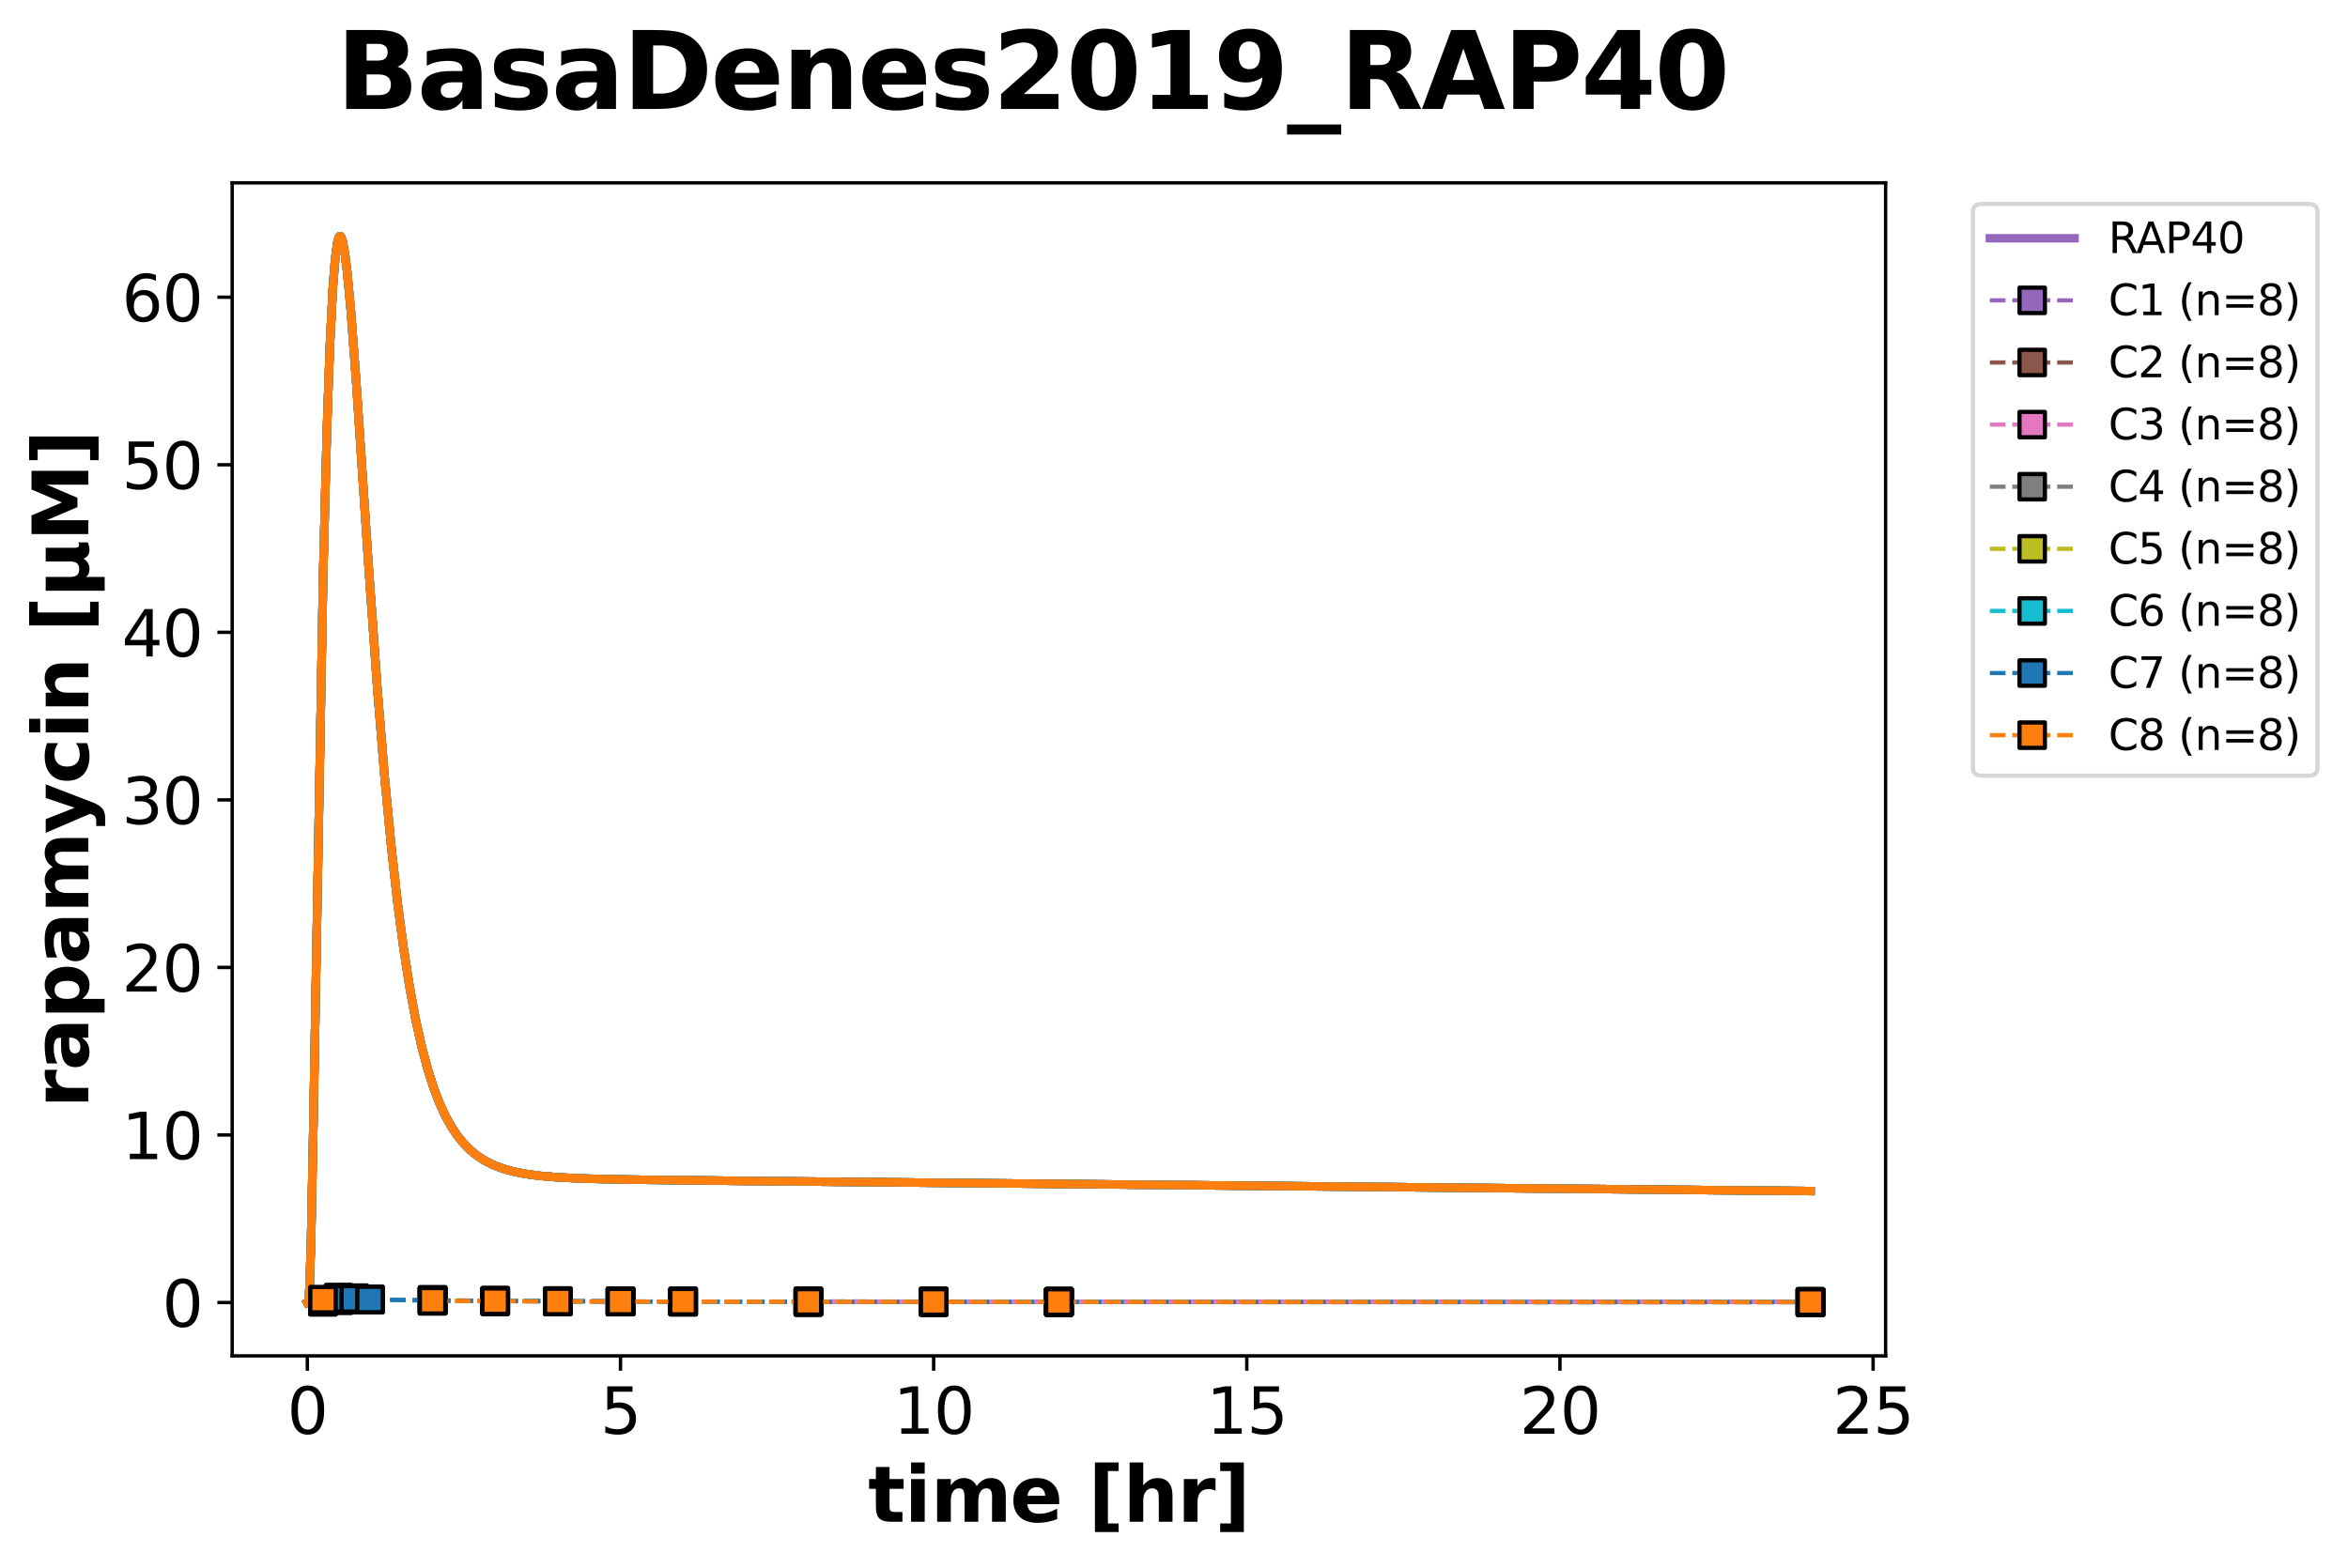 <?xml version="1.0" encoding="utf-8" standalone="no"?>
<!DOCTYPE svg PUBLIC "-//W3C//DTD SVG 1.1//EN"
  "http://www.w3.org/Graphics/SVG/1.1/DTD/svg11.dtd">
<svg xmlns:xlink="http://www.w3.org/1999/xlink" width="554.679pt" height="370.538pt" viewBox="0 0 554.679 370.538" xmlns="http://www.w3.org/2000/svg" version="1.1">
 <defs>
  <style type="text/css">*{stroke-linejoin: round; stroke-linecap: butt}</style>
 </defs>
 <g id="figure_1">
  <g id="patch_1">
   <path d="M 0 370.538 
L 554.679 370.538 
L 554.679 0 
L 0 0 
z
" style="fill: #ffffff"/>
  </g>
  <g id="axes_1">
   <g id="patch_2">
    <path d="M 54.849 320.4 
L 445.449 320.4 
L 445.449 43.2 
L 54.849 43.2 
z
" style="fill: #ffffff"/>
   </g>
   <g id="matplotlib.axis_1">
    <g id="xtick_1">
     <g id="line2d_1">
      <defs>
       <path id="mdcd0afbc50" d="M 0 0 
L 0 3.5 
" style="stroke: #000000; stroke-width: 0.8"/>
      </defs>
      <g>
       <use xlink:href="#mdcd0afbc50" x="72.603" y="320.4" style="stroke: #000000; stroke-width: 0.8"/>
      </g>
     </g>
     <g id="text_1">
      <!-- 0 -->
      <g transform="translate(67.831 338.798) scale(0.15 -0.15)">
       <defs>
        <path id="DejaVuSans-30" d="M 2034 4250 
Q 1547 4250 1301 3770 
Q 1056 3291 1056 2328 
Q 1056 1369 1301 889 
Q 1547 409 2034 409 
Q 2525 409 2770 889 
Q 3016 1369 3016 2328 
Q 3016 3291 2770 3770 
Q 2525 4250 2034 4250 
z
M 2034 4750 
Q 2819 4750 3233 4129 
Q 3647 3509 3647 2328 
Q 3647 1150 3233 529 
Q 2819 -91 2034 -91 
Q 1250 -91 836 529 
Q 422 1150 422 2328 
Q 422 3509 836 4129 
Q 1250 4750 2034 4750 
z
" transform="scale(0.016)"/>
       </defs>
       <use xlink:href="#DejaVuSans-30"/>
      </g>
     </g>
    </g>
    <g id="xtick_2">
     <g id="line2d_2">
      <g>
       <use xlink:href="#mdcd0afbc50" x="146.581" y="320.4" style="stroke: #000000; stroke-width: 0.8"/>
      </g>
     </g>
     <g id="text_2">
      <!-- 5 -->
      <g transform="translate(141.809 338.798) scale(0.15 -0.15)">
       <defs>
        <path id="DejaVuSans-35" d="M 691 4666 
L 3169 4666 
L 3169 4134 
L 1269 4134 
L 1269 2991 
Q 1406 3038 1543 3061 
Q 1681 3084 1819 3084 
Q 2600 3084 3056 2656 
Q 3513 2228 3513 1497 
Q 3513 744 3044 326 
Q 2575 -91 1722 -91 
Q 1428 -91 1123 -41 
Q 819 9 494 109 
L 494 744 
Q 775 591 1075 516 
Q 1375 441 1709 441 
Q 2250 441 2565 725 
Q 2881 1009 2881 1497 
Q 2881 1984 2565 2268 
Q 2250 2553 1709 2553 
Q 1456 2553 1204 2497 
Q 953 2441 691 2322 
L 691 4666 
z
" transform="scale(0.016)"/>
       </defs>
       <use xlink:href="#DejaVuSans-35"/>
      </g>
     </g>
    </g>
    <g id="xtick_3">
     <g id="line2d_3">
      <g>
       <use xlink:href="#mdcd0afbc50" x="220.558" y="320.4" style="stroke: #000000; stroke-width: 0.8"/>
      </g>
     </g>
     <g id="text_3">
      <!-- 10 -->
      <g transform="translate(211.014 338.798) scale(0.15 -0.15)">
       <defs>
        <path id="DejaVuSans-31" d="M 794 531 
L 1825 531 
L 1825 4091 
L 703 3866 
L 703 4441 
L 1819 4666 
L 2450 4666 
L 2450 531 
L 3481 531 
L 3481 0 
L 794 0 
L 794 531 
z
" transform="scale(0.016)"/>
       </defs>
       <use xlink:href="#DejaVuSans-31"/>
       <use xlink:href="#DejaVuSans-30" transform="translate(63.623 0)"/>
      </g>
     </g>
    </g>
    <g id="xtick_4">
     <g id="line2d_4">
      <g>
       <use xlink:href="#mdcd0afbc50" x="294.535" y="320.4" style="stroke: #000000; stroke-width: 0.8"/>
      </g>
     </g>
     <g id="text_4">
      <!-- 15 -->
      <g transform="translate(284.991 338.798) scale(0.15 -0.15)">
       <use xlink:href="#DejaVuSans-31"/>
       <use xlink:href="#DejaVuSans-35" transform="translate(63.623 0)"/>
      </g>
     </g>
    </g>
    <g id="xtick_5">
     <g id="line2d_5">
      <g>
       <use xlink:href="#mdcd0afbc50" x="368.512" y="320.4" style="stroke: #000000; stroke-width: 0.8"/>
      </g>
     </g>
     <g id="text_5">
      <!-- 20 -->
      <g transform="translate(358.969 338.798) scale(0.15 -0.15)">
       <defs>
        <path id="DejaVuSans-32" d="M 1228 531 
L 3431 531 
L 3431 0 
L 469 0 
L 469 531 
Q 828 903 1448 1529 
Q 2069 2156 2228 2338 
Q 2531 2678 2651 2914 
Q 2772 3150 2772 3378 
Q 2772 3750 2511 3984 
Q 2250 4219 1831 4219 
Q 1534 4219 1204 4116 
Q 875 4013 500 3803 
L 500 4441 
Q 881 4594 1212 4672 
Q 1544 4750 1819 4750 
Q 2544 4750 2975 4387 
Q 3406 4025 3406 3419 
Q 3406 3131 3298 2873 
Q 3191 2616 2906 2266 
Q 2828 2175 2409 1742 
Q 1991 1309 1228 531 
z
" transform="scale(0.016)"/>
       </defs>
       <use xlink:href="#DejaVuSans-32"/>
       <use xlink:href="#DejaVuSans-30" transform="translate(63.623 0)"/>
      </g>
     </g>
    </g>
    <g id="xtick_6">
     <g id="line2d_6">
      <g>
       <use xlink:href="#mdcd0afbc50" x="442.49" y="320.4" style="stroke: #000000; stroke-width: 0.8"/>
      </g>
     </g>
     <g id="text_6">
      <!-- 25 -->
      <g transform="translate(432.946 338.798) scale(0.15 -0.15)">
       <use xlink:href="#DejaVuSans-32"/>
       <use xlink:href="#DejaVuSans-35" transform="translate(63.623 0)"/>
      </g>
     </g>
    </g>
    <g id="text_7">
     <!-- time [hr] -->
     <g transform="translate(205.074 359.594) scale(0.18 -0.18)">
      <defs>
       <path id="DejaVuSans-Bold-74" d="M 1759 4494 
L 1759 3500 
L 2913 3500 
L 2913 2700 
L 1759 2700 
L 1759 1216 
Q 1759 972 1856 886 
Q 1953 800 2241 800 
L 2816 800 
L 2816 0 
L 1856 0 
Q 1194 0 917 276 
Q 641 553 641 1216 
L 641 2700 
L 84 2700 
L 84 3500 
L 641 3500 
L 641 4494 
L 1759 4494 
z
" transform="scale(0.016)"/>
       <path id="DejaVuSans-Bold-69" d="M 538 3500 
L 1656 3500 
L 1656 0 
L 538 0 
L 538 3500 
z
M 538 4863 
L 1656 4863 
L 1656 3950 
L 538 3950 
L 538 4863 
z
" transform="scale(0.016)"/>
       <path id="DejaVuSans-Bold-6d" d="M 3781 2919 
Q 3994 3244 4286 3414 
Q 4578 3584 4928 3584 
Q 5531 3584 5847 3212 
Q 6163 2841 6163 2131 
L 6163 0 
L 5038 0 
L 5038 1825 
Q 5041 1866 5042 1909 
Q 5044 1953 5044 2034 
Q 5044 2406 4934 2573 
Q 4825 2741 4581 2741 
Q 4263 2741 4089 2478 
Q 3916 2216 3909 1719 
L 3909 0 
L 2784 0 
L 2784 1825 
Q 2784 2406 2684 2573 
Q 2584 2741 2328 2741 
Q 2006 2741 1831 2477 
Q 1656 2213 1656 1722 
L 1656 0 
L 531 0 
L 531 3500 
L 1656 3500 
L 1656 2988 
Q 1863 3284 2130 3434 
Q 2397 3584 2719 3584 
Q 3081 3584 3359 3409 
Q 3638 3234 3781 2919 
z
" transform="scale(0.016)"/>
       <path id="DejaVuSans-Bold-65" d="M 4031 1759 
L 4031 1441 
L 1416 1441 
Q 1456 1047 1700 850 
Q 1944 653 2381 653 
Q 2734 653 3104 758 
Q 3475 863 3866 1075 
L 3866 213 
Q 3469 63 3072 -14 
Q 2675 -91 2278 -91 
Q 1328 -91 801 392 
Q 275 875 275 1747 
Q 275 2603 792 3093 
Q 1309 3584 2216 3584 
Q 3041 3584 3536 3087 
Q 4031 2591 4031 1759 
z
M 2881 2131 
Q 2881 2450 2695 2645 
Q 2509 2841 2209 2841 
Q 1884 2841 1681 2658 
Q 1478 2475 1428 2131 
L 2881 2131 
z
" transform="scale(0.016)"/>
       <path id="DejaVuSans-Bold-20" transform="scale(0.016)"/>
       <path id="DejaVuSans-Bold-5b" d="M 550 4863 
L 2491 4863 
L 2491 4159 
L 1613 4159 
L 1613 -141 
L 2491 -141 
L 2491 -844 
L 550 -844 
L 550 4863 
z
" transform="scale(0.016)"/>
       <path id="DejaVuSans-Bold-68" d="M 4056 2131 
L 4056 0 
L 2931 0 
L 2931 347 
L 2931 1625 
Q 2931 2084 2911 2256 
Q 2891 2428 2841 2509 
Q 2775 2619 2662 2680 
Q 2550 2741 2406 2741 
Q 2056 2741 1856 2470 
Q 1656 2200 1656 1722 
L 1656 0 
L 538 0 
L 538 4863 
L 1656 4863 
L 1656 2988 
Q 1909 3294 2193 3439 
Q 2478 3584 2822 3584 
Q 3428 3584 3742 3212 
Q 4056 2841 4056 2131 
z
" transform="scale(0.016)"/>
       <path id="DejaVuSans-Bold-72" d="M 3138 2547 
Q 2991 2616 2845 2648 
Q 2700 2681 2553 2681 
Q 2122 2681 1889 2404 
Q 1656 2128 1656 1613 
L 1656 0 
L 538 0 
L 538 3500 
L 1656 3500 
L 1656 2925 
Q 1872 3269 2151 3426 
Q 2431 3584 2822 3584 
Q 2878 3584 2943 3579 
Q 3009 3575 3134 3559 
L 3138 2547 
z
" transform="scale(0.016)"/>
       <path id="DejaVuSans-Bold-5d" d="M 2375 -844 
L 434 -844 
L 434 -141 
L 1313 -141 
L 1313 4159 
L 434 4159 
L 434 4863 
L 2375 4863 
L 2375 -844 
z
" transform="scale(0.016)"/>
      </defs>
      <use xlink:href="#DejaVuSans-Bold-74"/>
      <use xlink:href="#DejaVuSans-Bold-69" transform="translate(47.803 0)"/>
      <use xlink:href="#DejaVuSans-Bold-6d" transform="translate(82.08 0)"/>
      <use xlink:href="#DejaVuSans-Bold-65" transform="translate(186.279 0)"/>
      <use xlink:href="#DejaVuSans-Bold-20" transform="translate(254.102 0)"/>
      <use xlink:href="#DejaVuSans-Bold-5b" transform="translate(288.916 0)"/>
      <use xlink:href="#DejaVuSans-Bold-68" transform="translate(334.619 0)"/>
      <use xlink:href="#DejaVuSans-Bold-72" transform="translate(405.811 0)"/>
      <use xlink:href="#DejaVuSans-Bold-5d" transform="translate(455.127 0)"/>
     </g>
    </g>
   </g>
   <g id="matplotlib.axis_2">
    <g id="ytick_1">
     <g id="line2d_7">
      <defs>
       <path id="mefe65d10aa" d="M 0 0 
L -3.5 0 
" style="stroke: #000000; stroke-width: 0.8"/>
      </defs>
      <g>
       <use xlink:href="#mefe65d10aa" x="54.849" y="307.8" style="stroke: #000000; stroke-width: 0.8"/>
      </g>
     </g>
     <g id="text_8">
      <!-- 0 -->
      <g transform="translate(38.305 313.499) scale(0.15 -0.15)">
       <use xlink:href="#DejaVuSans-30"/>
      </g>
     </g>
    </g>
    <g id="ytick_2">
     <g id="line2d_8">
      <g>
       <use xlink:href="#mefe65d10aa" x="54.849" y="268.205" style="stroke: #000000; stroke-width: 0.8"/>
      </g>
     </g>
     <g id="text_9">
      <!-- 10 -->
      <g transform="translate(28.761 273.904) scale(0.15 -0.15)">
       <use xlink:href="#DejaVuSans-31"/>
       <use xlink:href="#DejaVuSans-30" transform="translate(63.623 0)"/>
      </g>
     </g>
    </g>
    <g id="ytick_3">
     <g id="line2d_9">
      <g>
       <use xlink:href="#mefe65d10aa" x="54.849" y="228.61" style="stroke: #000000; stroke-width: 0.8"/>
      </g>
     </g>
     <g id="text_10">
      <!-- 20 -->
      <g transform="translate(28.761 234.309) scale(0.15 -0.15)">
       <use xlink:href="#DejaVuSans-32"/>
       <use xlink:href="#DejaVuSans-30" transform="translate(63.623 0)"/>
      </g>
     </g>
    </g>
    <g id="ytick_4">
     <g id="line2d_10">
      <g>
       <use xlink:href="#mefe65d10aa" x="54.849" y="189.015" style="stroke: #000000; stroke-width: 0.8"/>
      </g>
     </g>
     <g id="text_11">
      <!-- 30 -->
      <g transform="translate(28.761 194.714) scale(0.15 -0.15)">
       <defs>
        <path id="DejaVuSans-33" d="M 2597 2516 
Q 3050 2419 3304 2112 
Q 3559 1806 3559 1356 
Q 3559 666 3084 287 
Q 2609 -91 1734 -91 
Q 1441 -91 1130 -33 
Q 819 25 488 141 
L 488 750 
Q 750 597 1062 519 
Q 1375 441 1716 441 
Q 2309 441 2620 675 
Q 2931 909 2931 1356 
Q 2931 1769 2642 2001 
Q 2353 2234 1838 2234 
L 1294 2234 
L 1294 2753 
L 1863 2753 
Q 2328 2753 2575 2939 
Q 2822 3125 2822 3475 
Q 2822 3834 2567 4026 
Q 2313 4219 1838 4219 
Q 1578 4219 1281 4162 
Q 984 4106 628 3988 
L 628 4550 
Q 988 4650 1302 4700 
Q 1616 4750 1894 4750 
Q 2613 4750 3031 4423 
Q 3450 4097 3450 3541 
Q 3450 3153 3228 2886 
Q 3006 2619 2597 2516 
z
" transform="scale(0.016)"/>
       </defs>
       <use xlink:href="#DejaVuSans-33"/>
       <use xlink:href="#DejaVuSans-30" transform="translate(63.623 0)"/>
      </g>
     </g>
    </g>
    <g id="ytick_5">
     <g id="line2d_11">
      <g>
       <use xlink:href="#mefe65d10aa" x="54.849" y="149.42" style="stroke: #000000; stroke-width: 0.8"/>
      </g>
     </g>
     <g id="text_12">
      <!-- 40 -->
      <g transform="translate(28.761 155.119) scale(0.15 -0.15)">
       <defs>
        <path id="DejaVuSans-34" d="M 2419 4116 
L 825 1625 
L 2419 1625 
L 2419 4116 
z
M 2253 4666 
L 3047 4666 
L 3047 1625 
L 3713 1625 
L 3713 1100 
L 3047 1100 
L 3047 0 
L 2419 0 
L 2419 1100 
L 313 1100 
L 313 1709 
L 2253 4666 
z
" transform="scale(0.016)"/>
       </defs>
       <use xlink:href="#DejaVuSans-34"/>
       <use xlink:href="#DejaVuSans-30" transform="translate(63.623 0)"/>
      </g>
     </g>
    </g>
    <g id="ytick_6">
     <g id="line2d_12">
      <g>
       <use xlink:href="#mefe65d10aa" x="54.849" y="109.826" style="stroke: #000000; stroke-width: 0.8"/>
      </g>
     </g>
     <g id="text_13">
      <!-- 50 -->
      <g transform="translate(28.761 115.524) scale(0.15 -0.15)">
       <use xlink:href="#DejaVuSans-35"/>
       <use xlink:href="#DejaVuSans-30" transform="translate(63.623 0)"/>
      </g>
     </g>
    </g>
    <g id="ytick_7">
     <g id="line2d_13">
      <g>
       <use xlink:href="#mefe65d10aa" x="54.849" y="70.231" style="stroke: #000000; stroke-width: 0.8"/>
      </g>
     </g>
     <g id="text_14">
      <!-- 60 -->
      <g transform="translate(28.761 75.93) scale(0.15 -0.15)">
       <defs>
        <path id="DejaVuSans-36" d="M 2113 2584 
Q 1688 2584 1439 2293 
Q 1191 2003 1191 1497 
Q 1191 994 1439 701 
Q 1688 409 2113 409 
Q 2538 409 2786 701 
Q 3034 994 3034 1497 
Q 3034 2003 2786 2293 
Q 2538 2584 2113 2584 
z
M 3366 4563 
L 3366 3988 
Q 3128 4100 2886 4159 
Q 2644 4219 2406 4219 
Q 1781 4219 1451 3797 
Q 1122 3375 1075 2522 
Q 1259 2794 1537 2939 
Q 1816 3084 2150 3084 
Q 2853 3084 3261 2657 
Q 3669 2231 3669 1497 
Q 3669 778 3244 343 
Q 2819 -91 2113 -91 
Q 1303 -91 875 529 
Q 447 1150 447 2328 
Q 447 3434 972 4092 
Q 1497 4750 2381 4750 
Q 2619 4750 2861 4703 
Q 3103 4656 3366 4563 
z
" transform="scale(0.016)"/>
       </defs>
       <use xlink:href="#DejaVuSans-36"/>
       <use xlink:href="#DejaVuSans-30" transform="translate(63.623 0)"/>
      </g>
     </g>
    </g>
    <g id="text_15">
     <!-- rapamycin [µM] -->
     <g transform="translate(20.877 261.838) rotate(-90) scale(0.18 -0.18)">
      <defs>
       <path id="DejaVuSans-Bold-61" d="M 2106 1575 
Q 1756 1575 1579 1456 
Q 1403 1338 1403 1106 
Q 1403 894 1545 773 
Q 1688 653 1941 653 
Q 2256 653 2472 879 
Q 2688 1106 2688 1447 
L 2688 1575 
L 2106 1575 
z
M 3816 1997 
L 3816 0 
L 2688 0 
L 2688 519 
Q 2463 200 2181 54 
Q 1900 -91 1497 -91 
Q 953 -91 614 226 
Q 275 544 275 1050 
Q 275 1666 698 1953 
Q 1122 2241 2028 2241 
L 2688 2241 
L 2688 2328 
Q 2688 2594 2478 2717 
Q 2269 2841 1825 2841 
Q 1466 2841 1156 2769 
Q 847 2697 581 2553 
L 581 3406 
Q 941 3494 1303 3539 
Q 1666 3584 2028 3584 
Q 2975 3584 3395 3211 
Q 3816 2838 3816 1997 
z
" transform="scale(0.016)"/>
       <path id="DejaVuSans-Bold-70" d="M 1656 506 
L 1656 -1331 
L 538 -1331 
L 538 3500 
L 1656 3500 
L 1656 2988 
Q 1888 3294 2169 3439 
Q 2450 3584 2816 3584 
Q 3463 3584 3878 3070 
Q 4294 2556 4294 1747 
Q 4294 938 3878 423 
Q 3463 -91 2816 -91 
Q 2450 -91 2169 54 
Q 1888 200 1656 506 
z
M 2400 2772 
Q 2041 2772 1848 2508 
Q 1656 2244 1656 1747 
Q 1656 1250 1848 986 
Q 2041 722 2400 722 
Q 2759 722 2948 984 
Q 3138 1247 3138 1747 
Q 3138 2247 2948 2509 
Q 2759 2772 2400 2772 
z
" transform="scale(0.016)"/>
       <path id="DejaVuSans-Bold-79" d="M 78 3500 
L 1197 3500 
L 2138 1125 
L 2938 3500 
L 4056 3500 
L 2584 -331 
Q 2363 -916 2067 -1148 
Q 1772 -1381 1288 -1381 
L 641 -1381 
L 641 -647 
L 991 -647 
Q 1275 -647 1404 -556 
Q 1534 -466 1606 -231 
L 1638 -134 
L 78 3500 
z
" transform="scale(0.016)"/>
       <path id="DejaVuSans-Bold-63" d="M 3366 3391 
L 3366 2478 
Q 3138 2634 2908 2709 
Q 2678 2784 2431 2784 
Q 1963 2784 1702 2511 
Q 1441 2238 1441 1747 
Q 1441 1256 1702 982 
Q 1963 709 2431 709 
Q 2694 709 2930 787 
Q 3166 866 3366 1019 
L 3366 103 
Q 3103 6 2833 -42 
Q 2563 -91 2291 -91 
Q 1344 -91 809 395 
Q 275 881 275 1747 
Q 275 2613 809 3098 
Q 1344 3584 2291 3584 
Q 2566 3584 2833 3536 
Q 3100 3488 3366 3391 
z
" transform="scale(0.016)"/>
       <path id="DejaVuSans-Bold-6e" d="M 4056 2131 
L 4056 0 
L 2931 0 
L 2931 347 
L 2931 1631 
Q 2931 2084 2911 2256 
Q 2891 2428 2841 2509 
Q 2775 2619 2662 2680 
Q 2550 2741 2406 2741 
Q 2056 2741 1856 2470 
Q 1656 2200 1656 1722 
L 1656 0 
L 538 0 
L 538 3500 
L 1656 3500 
L 1656 2988 
Q 1909 3294 2193 3439 
Q 2478 3584 2822 3584 
Q 3428 3584 3742 3212 
Q 4056 2841 4056 2131 
z
" transform="scale(0.016)"/>
       <path id="DejaVuSans-Bold-b5" d="M 544 -1338 
L 544 3500 
L 1672 3500 
L 1672 1466 
Q 1672 1103 1828 926 
Q 1984 750 2303 750 
Q 2625 750 2781 926 
Q 2938 1103 2938 1466 
L 2938 3500 
L 4063 3500 
L 4063 1159 
Q 4063 938 4114 850 
Q 4166 763 4288 763 
Q 4344 763 4395 778 
Q 4447 794 4506 831 
L 4506 50 
Q 4341 -22 4195 -56 
Q 4050 -91 3909 -91 
Q 3631 -91 3454 26 
Q 3278 144 3169 403 
Q 3022 156 2811 32 
Q 2600 -91 2322 -91 
Q 2091 -91 1928 -17 
Q 1766 56 1672 206 
L 1672 -1338 
L 544 -1338 
z
" transform="scale(0.016)"/>
       <path id="DejaVuSans-Bold-4d" d="M 588 4666 
L 2119 4666 
L 3181 2169 
L 4250 4666 
L 5778 4666 
L 5778 0 
L 4641 0 
L 4641 3413 
L 3566 897 
L 2803 897 
L 1728 3413 
L 1728 0 
L 588 0 
L 588 4666 
z
" transform="scale(0.016)"/>
      </defs>
      <use xlink:href="#DejaVuSans-Bold-72"/>
      <use xlink:href="#DejaVuSans-Bold-61" transform="translate(49.316 0)"/>
      <use xlink:href="#DejaVuSans-Bold-70" transform="translate(116.797 0)"/>
      <use xlink:href="#DejaVuSans-Bold-61" transform="translate(188.379 0)"/>
      <use xlink:href="#DejaVuSans-Bold-6d" transform="translate(255.859 0)"/>
      <use xlink:href="#DejaVuSans-Bold-79" transform="translate(360.059 0)"/>
      <use xlink:href="#DejaVuSans-Bold-63" transform="translate(425.244 0)"/>
      <use xlink:href="#DejaVuSans-Bold-69" transform="translate(484.521 0)"/>
      <use xlink:href="#DejaVuSans-Bold-6e" transform="translate(518.799 0)"/>
      <use xlink:href="#DejaVuSans-Bold-20" transform="translate(589.99 0)"/>
      <use xlink:href="#DejaVuSans-Bold-5b" transform="translate(624.805 0)"/>
      <use xlink:href="#DejaVuSans-Bold-b5" transform="translate(670.508 0)"/>
      <use xlink:href="#DejaVuSans-Bold-4d" transform="translate(744.092 0)"/>
      <use xlink:href="#DejaVuSans-Bold-5d" transform="translate(843.604 0)"/>
     </g>
    </g>
   </g>
   <g id="line2d_14">
    <path d="M 72.603 307.8 
L 72.781 307.703 
L 72.958 306.715 
L 73.136 304.008 
L 73.491 292.871 
L 74.024 265.997 
L 76.332 136.303 
L 77.219 101.706 
L 77.93 81.647 
L 78.64 67.849 
L 79.172 61.179 
L 79.705 57.283 
L 80.06 56.053 
L 80.238 55.811 
L 80.415 55.8 
L 80.593 56.008 
L 80.948 57.035 
L 81.481 59.93 
L 82.013 64.196 
L 82.901 73.652 
L 84.144 90.147 
L 86.984 132.545 
L 89.115 162.377 
L 90.89 183.992 
L 92.488 200.635 
L 93.909 213.27 
L 95.329 224.042 
L 96.749 233.152 
L 98.17 240.813 
L 99.59 247.226 
L 101.011 252.576 
L 102.431 257.029 
L 103.851 260.728 
L 105.272 263.796 
L 106.692 266.34 
L 108.112 268.447 
L 109.533 270.192 
L 111.131 271.798 
L 112.729 273.097 
L 114.504 274.251 
L 116.457 275.243 
L 118.588 276.07 
L 121.073 276.784 
L 123.914 277.363 
L 127.465 277.847 
L 132.081 278.231 
L 138.473 278.521 
L 149.125 278.753 
L 177.533 279.074 
L 406.744 281.261 
L 427.694 281.452 
L 427.694 281.452 
" clip-path="url(#p4af97e29be)" style="fill: none; stroke: #9467bd; stroke-width: 2; stroke-linecap: square"/>
   </g>
   <g id="line2d_15">
    <path d="M 76.302 307.437 
L 80.001 306.7 
M 102.194 307.142 
M 190.967 307.574 
L 220.558 307.594 
L 250.149 307.608 
L 427.694 307.647 
" clip-path="url(#p4af97e29be)" style="fill: none; stroke-dasharray: 3.7,1.6; stroke-dashoffset: 0; stroke: #9467bd"/>
    <defs>
     <path id="m4354ad3889" d="M -3 3 
L 3 3 
L 3 -3 
L -3 -3 
z
" style="stroke: #000000; stroke-linejoin: miter"/>
    </defs>
    <g clip-path="url(#p4af97e29be)">
     <use xlink:href="#m4354ad3889" x="76.302" y="307.437" style="fill: #9467bd; stroke: #000000; stroke-linejoin: miter"/>
     <use xlink:href="#m4354ad3889" x="80.001" y="306.7" style="fill: #9467bd; stroke: #000000; stroke-linejoin: miter"/>
     <use xlink:href="#m4354ad3889" x="102.194" y="307.142" style="fill: #9467bd; stroke: #000000; stroke-linejoin: miter"/>
     <use xlink:href="#m4354ad3889" x="190.967" y="307.574" style="fill: #9467bd; stroke: #000000; stroke-linejoin: miter"/>
     <use xlink:href="#m4354ad3889" x="220.558" y="307.594" style="fill: #9467bd; stroke: #000000; stroke-linejoin: miter"/>
     <use xlink:href="#m4354ad3889" x="250.149" y="307.608" style="fill: #9467bd; stroke: #000000; stroke-linejoin: miter"/>
     <use xlink:href="#m4354ad3889" x="427.694" y="307.647" style="fill: #9467bd; stroke: #000000; stroke-linejoin: miter"/>
    </g>
   </g>
   <g id="line2d_16">
    <path d="M 72.603 307.8 
L 72.781 307.703 
L 72.958 306.715 
L 73.136 304.008 
L 73.491 292.871 
L 74.024 265.997 
L 76.332 136.303 
L 77.219 101.706 
L 77.93 81.647 
L 78.64 67.849 
L 79.172 61.179 
L 79.705 57.283 
L 80.06 56.053 
L 80.238 55.811 
L 80.415 55.8 
L 80.593 56.008 
L 80.948 57.035 
L 81.481 59.93 
L 82.013 64.196 
L 82.901 73.652 
L 84.144 90.147 
L 86.984 132.545 
L 89.115 162.377 
L 90.89 183.992 
L 92.488 200.635 
L 93.909 213.27 
L 95.329 224.042 
L 96.749 233.152 
L 98.17 240.813 
L 99.59 247.226 
L 101.011 252.576 
L 102.431 257.029 
L 103.851 260.728 
L 105.272 263.796 
L 106.692 266.34 
L 108.112 268.447 
L 109.533 270.192 
L 111.131 271.798 
L 112.729 273.097 
L 114.504 274.251 
L 116.457 275.243 
L 118.588 276.07 
L 121.073 276.784 
L 123.914 277.363 
L 127.465 277.847 
L 132.081 278.231 
L 138.473 278.521 
L 149.125 278.753 
L 177.533 279.074 
L 406.744 281.261 
L 427.694 281.452 
L 427.694 281.452 
" clip-path="url(#p4af97e29be)" style="fill: none; stroke: #8c564b; stroke-width: 2; stroke-linecap: square"/>
   </g>
   <g id="line2d_17">
    <path d="M 76.302 307.284 
L 80.001 306.729 
L 83.7 306.758 
L 87.399 307.105 
L 102.194 307.27 
L 116.99 307.349 
L 131.785 307.427 
L 146.581 307.474 
M 190.967 307.531 
L 220.558 307.565 
L 250.149 307.605 
L 427.694 307.653 
" clip-path="url(#p4af97e29be)" style="fill: none; stroke-dasharray: 3.7,1.6; stroke-dashoffset: 0; stroke: #8c564b"/>
    <defs>
     <path id="m027b62ee13" d="M -3 3 
L 3 3 
L 3 -3 
L -3 -3 
z
" style="stroke: #000000; stroke-linejoin: miter"/>
    </defs>
    <g clip-path="url(#p4af97e29be)">
     <use xlink:href="#m027b62ee13" x="76.302" y="307.284" style="fill: #8c564b; stroke: #000000; stroke-linejoin: miter"/>
     <use xlink:href="#m027b62ee13" x="80.001" y="306.729" style="fill: #8c564b; stroke: #000000; stroke-linejoin: miter"/>
     <use xlink:href="#m027b62ee13" x="83.7" y="306.758" style="fill: #8c564b; stroke: #000000; stroke-linejoin: miter"/>
     <use xlink:href="#m027b62ee13" x="87.399" y="307.105" style="fill: #8c564b; stroke: #000000; stroke-linejoin: miter"/>
     <use xlink:href="#m027b62ee13" x="102.194" y="307.27" style="fill: #8c564b; stroke: #000000; stroke-linejoin: miter"/>
     <use xlink:href="#m027b62ee13" x="116.99" y="307.349" style="fill: #8c564b; stroke: #000000; stroke-linejoin: miter"/>
     <use xlink:href="#m027b62ee13" x="131.785" y="307.427" style="fill: #8c564b; stroke: #000000; stroke-linejoin: miter"/>
     <use xlink:href="#m027b62ee13" x="146.581" y="307.474" style="fill: #8c564b; stroke: #000000; stroke-linejoin: miter"/>
     <use xlink:href="#m027b62ee13" x="190.967" y="307.531" style="fill: #8c564b; stroke: #000000; stroke-linejoin: miter"/>
     <use xlink:href="#m027b62ee13" x="220.558" y="307.565" style="fill: #8c564b; stroke: #000000; stroke-linejoin: miter"/>
     <use xlink:href="#m027b62ee13" x="250.149" y="307.605" style="fill: #8c564b; stroke: #000000; stroke-linejoin: miter"/>
     <use xlink:href="#m027b62ee13" x="427.694" y="307.653" style="fill: #8c564b; stroke: #000000; stroke-linejoin: miter"/>
    </g>
   </g>
   <g id="line2d_18">
    <path d="M 72.603 307.8 
L 72.781 307.703 
L 72.958 306.715 
L 73.136 304.008 
L 73.491 292.871 
L 74.024 265.997 
L 76.332 136.303 
L 77.219 101.706 
L 77.93 81.647 
L 78.64 67.849 
L 79.172 61.179 
L 79.705 57.283 
L 80.06 56.053 
L 80.238 55.811 
L 80.415 55.8 
L 80.593 56.008 
L 80.948 57.035 
L 81.481 59.93 
L 82.013 64.196 
L 82.901 73.652 
L 84.144 90.147 
L 86.984 132.545 
L 89.115 162.377 
L 90.89 183.992 
L 92.488 200.635 
L 93.909 213.27 
L 95.329 224.042 
L 96.749 233.152 
L 98.17 240.813 
L 99.59 247.226 
L 101.011 252.576 
L 102.431 257.029 
L 103.851 260.728 
L 105.272 263.796 
L 106.692 266.34 
L 108.112 268.447 
L 109.533 270.192 
L 111.131 271.798 
L 112.729 273.097 
L 114.504 274.251 
L 116.457 275.243 
L 118.588 276.07 
L 121.073 276.784 
L 123.914 277.363 
L 127.465 277.847 
L 132.081 278.231 
L 138.473 278.521 
L 149.125 278.753 
L 177.533 279.074 
L 406.744 281.261 
L 427.694 281.452 
L 427.694 281.452 
" clip-path="url(#p4af97e29be)" style="fill: none; stroke: #e377c2; stroke-width: 2; stroke-linecap: square"/>
   </g>
   <g id="line2d_19">
    <path d="M 76.302 307.349 
L 80.001 306.67 
M 190.967 307.553 
L 220.558 307.58 
L 250.149 307.607 
L 427.694 307.649 
" clip-path="url(#p4af97e29be)" style="fill: none; stroke-dasharray: 3.7,1.6; stroke-dashoffset: 0; stroke: #e377c2"/>
    <defs>
     <path id="m1ec84d4d25" d="M -3 3 
L 3 3 
L 3 -3 
L -3 -3 
z
" style="stroke: #000000; stroke-linejoin: miter"/>
    </defs>
    <g clip-path="url(#p4af97e29be)">
     <use xlink:href="#m1ec84d4d25" x="76.302" y="307.349" style="fill: #e377c2; stroke: #000000; stroke-linejoin: miter"/>
     <use xlink:href="#m1ec84d4d25" x="80.001" y="306.67" style="fill: #e377c2; stroke: #000000; stroke-linejoin: miter"/>
     <use xlink:href="#m1ec84d4d25" x="190.967" y="307.553" style="fill: #e377c2; stroke: #000000; stroke-linejoin: miter"/>
     <use xlink:href="#m1ec84d4d25" x="220.558" y="307.58" style="fill: #e377c2; stroke: #000000; stroke-linejoin: miter"/>
     <use xlink:href="#m1ec84d4d25" x="250.149" y="307.607" style="fill: #e377c2; stroke: #000000; stroke-linejoin: miter"/>
     <use xlink:href="#m1ec84d4d25" x="427.694" y="307.649" style="fill: #e377c2; stroke: #000000; stroke-linejoin: miter"/>
    </g>
   </g>
   <g id="line2d_20">
    <path d="M 72.603 307.8 
L 72.781 307.703 
L 72.958 306.715 
L 73.136 304.008 
L 73.491 292.871 
L 74.024 265.997 
L 76.332 136.303 
L 77.219 101.706 
L 77.93 81.647 
L 78.64 67.849 
L 79.172 61.179 
L 79.705 57.283 
L 80.06 56.053 
L 80.238 55.811 
L 80.415 55.8 
L 80.593 56.008 
L 80.948 57.035 
L 81.481 59.93 
L 82.013 64.196 
L 82.901 73.652 
L 84.144 90.147 
L 86.984 132.545 
L 89.115 162.377 
L 90.89 183.992 
L 92.488 200.635 
L 93.909 213.27 
L 95.329 224.042 
L 96.749 233.152 
L 98.17 240.813 
L 99.59 247.226 
L 101.011 252.576 
L 102.431 257.029 
L 103.851 260.728 
L 105.272 263.796 
L 106.692 266.34 
L 108.112 268.447 
L 109.533 270.192 
L 111.131 271.798 
L 112.729 273.097 
L 114.504 274.251 
L 116.457 275.243 
L 118.588 276.07 
L 121.073 276.784 
L 123.914 277.363 
L 127.465 277.847 
L 132.081 278.231 
L 138.473 278.521 
L 149.125 278.753 
L 177.533 279.074 
L 406.744 281.261 
L 427.694 281.452 
L 427.694 281.452 
" clip-path="url(#p4af97e29be)" style="fill: none; stroke: #7f7f7f; stroke-width: 2; stroke-linecap: square"/>
   </g>
   <g id="line2d_21">
    <path d="M 76.302 307.454 
L 80.001 307.08 
M 102.194 307.324 
L 116.99 307.431 
L 131.785 307.521 
L 146.581 307.575 
L 161.376 307.596 
L 190.967 307.643 
L 220.558 307.675 
L 250.149 307.695 
L 427.694 307.729 
" clip-path="url(#p4af97e29be)" style="fill: none; stroke-dasharray: 3.7,1.6; stroke-dashoffset: 0; stroke: #7f7f7f"/>
    <defs>
     <path id="m65e142deb0" d="M -3 3 
L 3 3 
L 3 -3 
L -3 -3 
z
" style="stroke: #000000; stroke-linejoin: miter"/>
    </defs>
    <g clip-path="url(#p4af97e29be)">
     <use xlink:href="#m65e142deb0" x="76.302" y="307.454" style="fill: #7f7f7f; stroke: #000000; stroke-linejoin: miter"/>
     <use xlink:href="#m65e142deb0" x="80.001" y="307.08" style="fill: #7f7f7f; stroke: #000000; stroke-linejoin: miter"/>
     <use xlink:href="#m65e142deb0" x="102.194" y="307.324" style="fill: #7f7f7f; stroke: #000000; stroke-linejoin: miter"/>
     <use xlink:href="#m65e142deb0" x="116.99" y="307.431" style="fill: #7f7f7f; stroke: #000000; stroke-linejoin: miter"/>
     <use xlink:href="#m65e142deb0" x="131.785" y="307.521" style="fill: #7f7f7f; stroke: #000000; stroke-linejoin: miter"/>
     <use xlink:href="#m65e142deb0" x="146.581" y="307.575" style="fill: #7f7f7f; stroke: #000000; stroke-linejoin: miter"/>
     <use xlink:href="#m65e142deb0" x="161.376" y="307.596" style="fill: #7f7f7f; stroke: #000000; stroke-linejoin: miter"/>
     <use xlink:href="#m65e142deb0" x="190.967" y="307.643" style="fill: #7f7f7f; stroke: #000000; stroke-linejoin: miter"/>
     <use xlink:href="#m65e142deb0" x="220.558" y="307.675" style="fill: #7f7f7f; stroke: #000000; stroke-linejoin: miter"/>
     <use xlink:href="#m65e142deb0" x="250.149" y="307.695" style="fill: #7f7f7f; stroke: #000000; stroke-linejoin: miter"/>
     <use xlink:href="#m65e142deb0" x="427.694" y="307.729" style="fill: #7f7f7f; stroke: #000000; stroke-linejoin: miter"/>
    </g>
   </g>
   <g id="line2d_22">
    <path d="M 72.603 307.8 
L 72.781 307.703 
L 72.958 306.715 
L 73.136 304.008 
L 73.491 292.871 
L 74.024 265.997 
L 76.332 136.303 
L 77.219 101.706 
L 77.93 81.647 
L 78.64 67.849 
L 79.172 61.179 
L 79.705 57.283 
L 80.06 56.053 
L 80.238 55.811 
L 80.415 55.8 
L 80.593 56.008 
L 80.948 57.035 
L 81.481 59.93 
L 82.013 64.196 
L 82.901 73.652 
L 84.144 90.147 
L 86.984 132.545 
L 89.115 162.377 
L 90.89 183.992 
L 92.488 200.635 
L 93.909 213.27 
L 95.329 224.042 
L 96.749 233.152 
L 98.17 240.813 
L 99.59 247.226 
L 101.011 252.576 
L 102.431 257.029 
L 103.851 260.728 
L 105.272 263.796 
L 106.692 266.34 
L 108.112 268.447 
L 109.533 270.192 
L 111.131 271.798 
L 112.729 273.097 
L 114.504 274.251 
L 116.457 275.243 
L 118.588 276.07 
L 121.073 276.784 
L 123.914 277.363 
L 127.465 277.847 
L 132.081 278.231 
L 138.473 278.521 
L 149.125 278.753 
L 177.533 279.074 
L 406.744 281.261 
L 427.694 281.452 
L 427.694 281.452 
" clip-path="url(#p4af97e29be)" style="fill: none; stroke: #bcbd22; stroke-width: 2; stroke-linecap: square"/>
   </g>
   <g id="line2d_23">
    <path d="M 76.302 307.632 
L 80.001 307.272 
L 83.7 307.107 
M 102.194 307.287 
L 116.99 307.413 
L 131.785 307.497 
L 146.581 307.544 
L 161.376 307.592 
L 190.967 307.631 
L 220.558 307.646 
L 250.149 307.667 
L 427.694 307.697 
" clip-path="url(#p4af97e29be)" style="fill: none; stroke-dasharray: 3.7,1.6; stroke-dashoffset: 0; stroke: #bcbd22"/>
    <defs>
     <path id="m0df0a23b7e" d="M -3 3 
L 3 3 
L 3 -3 
L -3 -3 
z
" style="stroke: #000000; stroke-linejoin: miter"/>
    </defs>
    <g clip-path="url(#p4af97e29be)">
     <use xlink:href="#m0df0a23b7e" x="76.302" y="307.632" style="fill: #bcbd22; stroke: #000000; stroke-linejoin: miter"/>
     <use xlink:href="#m0df0a23b7e" x="80.001" y="307.272" style="fill: #bcbd22; stroke: #000000; stroke-linejoin: miter"/>
     <use xlink:href="#m0df0a23b7e" x="83.7" y="307.107" style="fill: #bcbd22; stroke: #000000; stroke-linejoin: miter"/>
     <use xlink:href="#m0df0a23b7e" x="102.194" y="307.287" style="fill: #bcbd22; stroke: #000000; stroke-linejoin: miter"/>
     <use xlink:href="#m0df0a23b7e" x="116.99" y="307.413" style="fill: #bcbd22; stroke: #000000; stroke-linejoin: miter"/>
     <use xlink:href="#m0df0a23b7e" x="131.785" y="307.497" style="fill: #bcbd22; stroke: #000000; stroke-linejoin: miter"/>
     <use xlink:href="#m0df0a23b7e" x="146.581" y="307.544" style="fill: #bcbd22; stroke: #000000; stroke-linejoin: miter"/>
     <use xlink:href="#m0df0a23b7e" x="161.376" y="307.592" style="fill: #bcbd22; stroke: #000000; stroke-linejoin: miter"/>
     <use xlink:href="#m0df0a23b7e" x="190.967" y="307.631" style="fill: #bcbd22; stroke: #000000; stroke-linejoin: miter"/>
     <use xlink:href="#m0df0a23b7e" x="220.558" y="307.646" style="fill: #bcbd22; stroke: #000000; stroke-linejoin: miter"/>
     <use xlink:href="#m0df0a23b7e" x="250.149" y="307.667" style="fill: #bcbd22; stroke: #000000; stroke-linejoin: miter"/>
     <use xlink:href="#m0df0a23b7e" x="427.694" y="307.697" style="fill: #bcbd22; stroke: #000000; stroke-linejoin: miter"/>
    </g>
   </g>
   <g id="line2d_24">
    <path d="M 72.603 307.8 
L 72.781 307.703 
L 72.958 306.715 
L 73.136 304.008 
L 73.491 292.871 
L 74.024 265.997 
L 76.332 136.303 
L 77.219 101.706 
L 77.93 81.647 
L 78.64 67.849 
L 79.172 61.179 
L 79.705 57.283 
L 80.06 56.053 
L 80.238 55.811 
L 80.415 55.8 
L 80.593 56.008 
L 80.948 57.035 
L 81.481 59.93 
L 82.013 64.196 
L 82.901 73.652 
L 84.144 90.147 
L 86.984 132.545 
L 89.115 162.377 
L 90.89 183.992 
L 92.488 200.635 
L 93.909 213.27 
L 95.329 224.042 
L 96.749 233.152 
L 98.17 240.813 
L 99.59 247.226 
L 101.011 252.576 
L 102.431 257.029 
L 103.851 260.728 
L 105.272 263.796 
L 106.692 266.34 
L 108.112 268.447 
L 109.533 270.192 
L 111.131 271.798 
L 112.729 273.097 
L 114.504 274.251 
L 116.457 275.243 
L 118.588 276.07 
L 121.073 276.784 
L 123.914 277.363 
L 127.465 277.847 
L 132.081 278.231 
L 138.473 278.521 
L 149.125 278.753 
L 177.533 279.074 
L 406.744 281.261 
L 427.694 281.452 
L 427.694 281.452 
" clip-path="url(#p4af97e29be)" style="fill: none; stroke: #17becf; stroke-width: 2; stroke-linecap: square"/>
   </g>
   <g id="line2d_25">
    <path d="M 76.302 307.569 
L 80.001 306.828 
L 83.7 306.947 
L 87.399 307.08 
L 102.194 307.367 
L 116.99 307.454 
L 131.785 307.513 
L 146.581 307.534 
L 161.376 307.571 
L 190.967 307.603 
L 220.558 307.605 
L 250.149 307.632 
L 427.694 307.654 
" clip-path="url(#p4af97e29be)" style="fill: none; stroke-dasharray: 3.7,1.6; stroke-dashoffset: 0; stroke: #17becf"/>
    <defs>
     <path id="m59f0c56afd" d="M -3 3 
L 3 3 
L 3 -3 
L -3 -3 
z
" style="stroke: #000000; stroke-linejoin: miter"/>
    </defs>
    <g clip-path="url(#p4af97e29be)">
     <use xlink:href="#m59f0c56afd" x="76.302" y="307.569" style="fill: #17becf; stroke: #000000; stroke-linejoin: miter"/>
     <use xlink:href="#m59f0c56afd" x="80.001" y="306.828" style="fill: #17becf; stroke: #000000; stroke-linejoin: miter"/>
     <use xlink:href="#m59f0c56afd" x="83.7" y="306.947" style="fill: #17becf; stroke: #000000; stroke-linejoin: miter"/>
     <use xlink:href="#m59f0c56afd" x="87.399" y="307.08" style="fill: #17becf; stroke: #000000; stroke-linejoin: miter"/>
     <use xlink:href="#m59f0c56afd" x="102.194" y="307.367" style="fill: #17becf; stroke: #000000; stroke-linejoin: miter"/>
     <use xlink:href="#m59f0c56afd" x="116.99" y="307.454" style="fill: #17becf; stroke: #000000; stroke-linejoin: miter"/>
     <use xlink:href="#m59f0c56afd" x="131.785" y="307.513" style="fill: #17becf; stroke: #000000; stroke-linejoin: miter"/>
     <use xlink:href="#m59f0c56afd" x="146.581" y="307.534" style="fill: #17becf; stroke: #000000; stroke-linejoin: miter"/>
     <use xlink:href="#m59f0c56afd" x="161.376" y="307.571" style="fill: #17becf; stroke: #000000; stroke-linejoin: miter"/>
     <use xlink:href="#m59f0c56afd" x="190.967" y="307.603" style="fill: #17becf; stroke: #000000; stroke-linejoin: miter"/>
     <use xlink:href="#m59f0c56afd" x="220.558" y="307.605" style="fill: #17becf; stroke: #000000; stroke-linejoin: miter"/>
     <use xlink:href="#m59f0c56afd" x="250.149" y="307.632" style="fill: #17becf; stroke: #000000; stroke-linejoin: miter"/>
     <use xlink:href="#m59f0c56afd" x="427.694" y="307.654" style="fill: #17becf; stroke: #000000; stroke-linejoin: miter"/>
    </g>
   </g>
   <g id="line2d_26">
    <path d="M 72.603 307.8 
L 72.781 307.703 
L 72.958 306.715 
L 73.136 304.008 
L 73.491 292.871 
L 74.024 265.997 
L 76.332 136.303 
L 77.219 101.706 
L 77.93 81.647 
L 78.64 67.849 
L 79.172 61.179 
L 79.705 57.283 
L 80.06 56.053 
L 80.238 55.811 
L 80.415 55.8 
L 80.593 56.008 
L 80.948 57.035 
L 81.481 59.93 
L 82.013 64.196 
L 82.901 73.652 
L 84.144 90.147 
L 86.984 132.545 
L 89.115 162.377 
L 90.89 183.992 
L 92.488 200.635 
L 93.909 213.27 
L 95.329 224.042 
L 96.749 233.152 
L 98.17 240.813 
L 99.59 247.226 
L 101.011 252.576 
L 102.431 257.029 
L 103.851 260.728 
L 105.272 263.796 
L 106.692 266.34 
L 108.112 268.447 
L 109.533 270.192 
L 111.131 271.798 
L 112.729 273.097 
L 114.504 274.251 
L 116.457 275.243 
L 118.588 276.07 
L 121.073 276.784 
L 123.914 277.363 
L 127.465 277.847 
L 132.081 278.231 
L 138.473 278.521 
L 149.125 278.753 
L 177.533 279.074 
L 406.744 281.261 
L 427.694 281.452 
L 427.694 281.452 
" clip-path="url(#p4af97e29be)" style="fill: none; stroke: #1f77b4; stroke-width: 2; stroke-linecap: square"/>
   </g>
   <g id="line2d_27">
    <path d="M 76.302 307.502 
L 80.001 306.89 
L 83.7 306.923 
L 87.399 307.08 
L 102.194 307.315 
L 116.99 307.447 
L 131.785 307.505 
L 146.581 307.546 
L 161.376 307.586 
L 190.967 307.634 
L 220.558 307.66 
L 250.149 307.679 
L 427.694 307.715 
" clip-path="url(#p4af97e29be)" style="fill: none; stroke-dasharray: 3.7,1.6; stroke-dashoffset: 0; stroke: #1f77b4"/>
    <defs>
     <path id="mee30faeb2b" d="M -3 3 
L 3 3 
L 3 -3 
L -3 -3 
z
" style="stroke: #000000; stroke-linejoin: miter"/>
    </defs>
    <g clip-path="url(#p4af97e29be)">
     <use xlink:href="#mee30faeb2b" x="76.302" y="307.502" style="fill: #1f77b4; stroke: #000000; stroke-linejoin: miter"/>
     <use xlink:href="#mee30faeb2b" x="80.001" y="306.89" style="fill: #1f77b4; stroke: #000000; stroke-linejoin: miter"/>
     <use xlink:href="#mee30faeb2b" x="83.7" y="306.923" style="fill: #1f77b4; stroke: #000000; stroke-linejoin: miter"/>
     <use xlink:href="#mee30faeb2b" x="87.399" y="307.08" style="fill: #1f77b4; stroke: #000000; stroke-linejoin: miter"/>
     <use xlink:href="#mee30faeb2b" x="102.194" y="307.315" style="fill: #1f77b4; stroke: #000000; stroke-linejoin: miter"/>
     <use xlink:href="#mee30faeb2b" x="116.99" y="307.447" style="fill: #1f77b4; stroke: #000000; stroke-linejoin: miter"/>
     <use xlink:href="#mee30faeb2b" x="131.785" y="307.505" style="fill: #1f77b4; stroke: #000000; stroke-linejoin: miter"/>
     <use xlink:href="#mee30faeb2b" x="146.581" y="307.546" style="fill: #1f77b4; stroke: #000000; stroke-linejoin: miter"/>
     <use xlink:href="#mee30faeb2b" x="161.376" y="307.586" style="fill: #1f77b4; stroke: #000000; stroke-linejoin: miter"/>
     <use xlink:href="#mee30faeb2b" x="190.967" y="307.634" style="fill: #1f77b4; stroke: #000000; stroke-linejoin: miter"/>
     <use xlink:href="#mee30faeb2b" x="220.558" y="307.66" style="fill: #1f77b4; stroke: #000000; stroke-linejoin: miter"/>
     <use xlink:href="#mee30faeb2b" x="250.149" y="307.679" style="fill: #1f77b4; stroke: #000000; stroke-linejoin: miter"/>
     <use xlink:href="#mee30faeb2b" x="427.694" y="307.715" style="fill: #1f77b4; stroke: #000000; stroke-linejoin: miter"/>
    </g>
   </g>
   <g id="line2d_28">
    <path d="M 72.603 307.8 
L 72.781 307.703 
L 72.958 306.715 
L 73.136 304.008 
L 73.491 292.871 
L 74.024 265.997 
L 76.332 136.303 
L 77.219 101.706 
L 77.93 81.647 
L 78.64 67.849 
L 79.172 61.179 
L 79.705 57.283 
L 80.06 56.053 
L 80.238 55.811 
L 80.415 55.8 
L 80.593 56.008 
L 80.948 57.035 
L 81.481 59.93 
L 82.013 64.196 
L 82.901 73.652 
L 84.144 90.147 
L 86.984 132.545 
L 89.115 162.377 
L 90.89 183.992 
L 92.488 200.635 
L 93.909 213.27 
L 95.329 224.042 
L 96.749 233.152 
L 98.17 240.813 
L 99.59 247.226 
L 101.011 252.576 
L 102.431 257.029 
L 103.851 260.728 
L 105.272 263.796 
L 106.692 266.34 
L 108.112 268.447 
L 109.533 270.192 
L 111.131 271.798 
L 112.729 273.097 
L 114.504 274.251 
L 116.457 275.243 
L 118.588 276.07 
L 121.073 276.784 
L 123.914 277.363 
L 127.465 277.847 
L 132.081 278.231 
L 138.473 278.521 
L 149.125 278.753 
L 177.533 279.074 
L 406.744 281.261 
L 427.694 281.452 
L 427.694 281.452 
" clip-path="url(#p4af97e29be)" style="fill: none; stroke: #ff7f0e; stroke-width: 2; stroke-linecap: square"/>
   </g>
   <g id="line2d_29">
    <path d="M 76.302 307.113 
M 102.194 307.383 
L 116.99 307.473 
L 131.785 307.551 
L 146.581 307.567 
L 161.376 307.584 
L 190.967 307.627 
L 220.558 307.643 
L 250.149 307.662 
L 427.694 307.675 
" clip-path="url(#p4af97e29be)" style="fill: none; stroke-dasharray: 3.7,1.6; stroke-dashoffset: 0; stroke: #ff7f0e"/>
    <defs>
     <path id="m8aab8c2065" d="M -3 3 
L 3 3 
L 3 -3 
L -3 -3 
z
" style="stroke: #000000; stroke-linejoin: miter"/>
    </defs>
    <g clip-path="url(#p4af97e29be)">
     <use xlink:href="#m8aab8c2065" x="76.302" y="307.113" style="fill: #ff7f0e; stroke: #000000; stroke-linejoin: miter"/>
     <use xlink:href="#m8aab8c2065" x="102.194" y="307.383" style="fill: #ff7f0e; stroke: #000000; stroke-linejoin: miter"/>
     <use xlink:href="#m8aab8c2065" x="116.99" y="307.473" style="fill: #ff7f0e; stroke: #000000; stroke-linejoin: miter"/>
     <use xlink:href="#m8aab8c2065" x="131.785" y="307.551" style="fill: #ff7f0e; stroke: #000000; stroke-linejoin: miter"/>
     <use xlink:href="#m8aab8c2065" x="146.581" y="307.567" style="fill: #ff7f0e; stroke: #000000; stroke-linejoin: miter"/>
     <use xlink:href="#m8aab8c2065" x="161.376" y="307.584" style="fill: #ff7f0e; stroke: #000000; stroke-linejoin: miter"/>
     <use xlink:href="#m8aab8c2065" x="190.967" y="307.627" style="fill: #ff7f0e; stroke: #000000; stroke-linejoin: miter"/>
     <use xlink:href="#m8aab8c2065" x="220.558" y="307.643" style="fill: #ff7f0e; stroke: #000000; stroke-linejoin: miter"/>
     <use xlink:href="#m8aab8c2065" x="250.149" y="307.662" style="fill: #ff7f0e; stroke: #000000; stroke-linejoin: miter"/>
     <use xlink:href="#m8aab8c2065" x="427.694" y="307.675" style="fill: #ff7f0e; stroke: #000000; stroke-linejoin: miter"/>
    </g>
   </g>
   <g id="patch_3">
    <path d="M 54.849 320.4 
L 54.849 43.2 
" style="fill: none; stroke: #000000; stroke-width: 0.8; stroke-linejoin: miter; stroke-linecap: square"/>
   </g>
   <g id="patch_4">
    <path d="M 445.449 320.4 
L 445.449 43.2 
" style="fill: none; stroke: #000000; stroke-width: 0.8; stroke-linejoin: miter; stroke-linecap: square"/>
   </g>
   <g id="patch_5">
    <path d="M 54.849 320.4 
L 445.449 320.4 
" style="fill: none; stroke: #000000; stroke-width: 0.8; stroke-linejoin: miter; stroke-linecap: square"/>
   </g>
   <g id="patch_6">
    <path d="M 54.849 43.2 
L 445.449 43.2 
" style="fill: none; stroke: #000000; stroke-width: 0.8; stroke-linejoin: miter; stroke-linecap: square"/>
   </g>
   <g id="legend_1">
    <g id="patch_7">
     <path d="M 468.073 183.303 
L 545.479 183.303 
Q 547.479 183.303 547.479 181.303 
L 547.479 50.2 
Q 547.479 48.2 545.479 48.2 
L 468.073 48.2 
Q 466.073 48.2 466.073 50.2 
L 466.073 181.303 
Q 466.073 183.303 468.073 183.303 
z
" style="fill: #ffffff; opacity: 0.8; stroke: #cccccc; stroke-linejoin: miter"/>
    </g>
    <g id="line2d_30">
     <path d="M 470.073 56.298 
L 490.073 56.298 
" style="fill: none; stroke: #9467bd; stroke-width: 2; stroke-linecap: square"/>
    </g>
    <g id="line2d_31"/>
    <g id="text_16">
     <!-- RAP40 -->
     <g transform="translate(498.073 59.798) scale(0.1 -0.1)">
      <defs>
       <path id="DejaVuSans-52" d="M 2841 2188 
Q 3044 2119 3236 1894 
Q 3428 1669 3622 1275 
L 4263 0 
L 3584 0 
L 2988 1197 
Q 2756 1666 2539 1819 
Q 2322 1972 1947 1972 
L 1259 1972 
L 1259 0 
L 628 0 
L 628 4666 
L 2053 4666 
Q 2853 4666 3247 4331 
Q 3641 3997 3641 3322 
Q 3641 2881 3436 2590 
Q 3231 2300 2841 2188 
z
M 1259 4147 
L 1259 2491 
L 2053 2491 
Q 2509 2491 2742 2702 
Q 2975 2913 2975 3322 
Q 2975 3731 2742 3939 
Q 2509 4147 2053 4147 
L 1259 4147 
z
" transform="scale(0.016)"/>
       <path id="DejaVuSans-41" d="M 2188 4044 
L 1331 1722 
L 3047 1722 
L 2188 4044 
z
M 1831 4666 
L 2547 4666 
L 4325 0 
L 3669 0 
L 3244 1197 
L 1141 1197 
L 716 0 
L 50 0 
L 1831 4666 
z
" transform="scale(0.016)"/>
       <path id="DejaVuSans-50" d="M 1259 4147 
L 1259 2394 
L 2053 2394 
Q 2494 2394 2734 2622 
Q 2975 2850 2975 3272 
Q 2975 3691 2734 3919 
Q 2494 4147 2053 4147 
L 1259 4147 
z
M 628 4666 
L 2053 4666 
Q 2838 4666 3239 4311 
Q 3641 3956 3641 3272 
Q 3641 2581 3239 2228 
Q 2838 1875 2053 1875 
L 1259 1875 
L 1259 0 
L 628 0 
L 628 4666 
z
" transform="scale(0.016)"/>
      </defs>
      <use xlink:href="#DejaVuSans-52"/>
      <use xlink:href="#DejaVuSans-41" transform="translate(65.482 0)"/>
      <use xlink:href="#DejaVuSans-50" transform="translate(133.891 0)"/>
      <use xlink:href="#DejaVuSans-34" transform="translate(194.193 0)"/>
      <use xlink:href="#DejaVuSans-30" transform="translate(257.816 0)"/>
     </g>
    </g>
    <g id="line2d_32">
     <path d="M 470.073 70.977 
L 490.073 70.977 
" style="fill: none; stroke-dasharray: 3.7,1.6; stroke-dashoffset: 0; stroke: #9467bd"/>
    </g>
    <g id="line2d_33">
     <g>
      <use xlink:href="#m4354ad3889" x="480.073" y="70.977" style="fill: #9467bd; stroke: #000000; stroke-linejoin: miter"/>
     </g>
    </g>
    <g id="text_17">
     <!-- C1 (n=8) -->
     <g transform="translate(498.073 74.477) scale(0.1 -0.1)">
      <defs>
       <path id="DejaVuSans-43" d="M 4122 4306 
L 4122 3641 
Q 3803 3938 3442 4084 
Q 3081 4231 2675 4231 
Q 1875 4231 1450 3742 
Q 1025 3253 1025 2328 
Q 1025 1406 1450 917 
Q 1875 428 2675 428 
Q 3081 428 3442 575 
Q 3803 722 4122 1019 
L 4122 359 
Q 3791 134 3420 21 
Q 3050 -91 2638 -91 
Q 1578 -91 968 557 
Q 359 1206 359 2328 
Q 359 3453 968 4101 
Q 1578 4750 2638 4750 
Q 3056 4750 3426 4639 
Q 3797 4528 4122 4306 
z
" transform="scale(0.016)"/>
       <path id="DejaVuSans-20" transform="scale(0.016)"/>
       <path id="DejaVuSans-28" d="M 1984 4856 
Q 1566 4138 1362 3434 
Q 1159 2731 1159 2009 
Q 1159 1288 1364 580 
Q 1569 -128 1984 -844 
L 1484 -844 
Q 1016 -109 783 600 
Q 550 1309 550 2009 
Q 550 2706 781 3412 
Q 1013 4119 1484 4856 
L 1984 4856 
z
" transform="scale(0.016)"/>
       <path id="DejaVuSans-6e" d="M 3513 2113 
L 3513 0 
L 2938 0 
L 2938 2094 
Q 2938 2591 2744 2837 
Q 2550 3084 2163 3084 
Q 1697 3084 1428 2787 
Q 1159 2491 1159 1978 
L 1159 0 
L 581 0 
L 581 3500 
L 1159 3500 
L 1159 2956 
Q 1366 3272 1645 3428 
Q 1925 3584 2291 3584 
Q 2894 3584 3203 3211 
Q 3513 2838 3513 2113 
z
" transform="scale(0.016)"/>
       <path id="DejaVuSans-3d" d="M 678 2906 
L 4684 2906 
L 4684 2381 
L 678 2381 
L 678 2906 
z
M 678 1631 
L 4684 1631 
L 4684 1100 
L 678 1100 
L 678 1631 
z
" transform="scale(0.016)"/>
       <path id="DejaVuSans-38" d="M 2034 2216 
Q 1584 2216 1326 1975 
Q 1069 1734 1069 1313 
Q 1069 891 1326 650 
Q 1584 409 2034 409 
Q 2484 409 2743 651 
Q 3003 894 3003 1313 
Q 3003 1734 2745 1975 
Q 2488 2216 2034 2216 
z
M 1403 2484 
Q 997 2584 770 2862 
Q 544 3141 544 3541 
Q 544 4100 942 4425 
Q 1341 4750 2034 4750 
Q 2731 4750 3128 4425 
Q 3525 4100 3525 3541 
Q 3525 3141 3298 2862 
Q 3072 2584 2669 2484 
Q 3125 2378 3379 2068 
Q 3634 1759 3634 1313 
Q 3634 634 3220 271 
Q 2806 -91 2034 -91 
Q 1263 -91 848 271 
Q 434 634 434 1313 
Q 434 1759 690 2068 
Q 947 2378 1403 2484 
z
M 1172 3481 
Q 1172 3119 1398 2916 
Q 1625 2713 2034 2713 
Q 2441 2713 2670 2916 
Q 2900 3119 2900 3481 
Q 2900 3844 2670 4047 
Q 2441 4250 2034 4250 
Q 1625 4250 1398 4047 
Q 1172 3844 1172 3481 
z
" transform="scale(0.016)"/>
       <path id="DejaVuSans-29" d="M 513 4856 
L 1013 4856 
Q 1481 4119 1714 3412 
Q 1947 2706 1947 2009 
Q 1947 1309 1714 600 
Q 1481 -109 1013 -844 
L 513 -844 
Q 928 -128 1133 580 
Q 1338 1288 1338 2009 
Q 1338 2731 1133 3434 
Q 928 4138 513 4856 
z
" transform="scale(0.016)"/>
      </defs>
      <use xlink:href="#DejaVuSans-43"/>
      <use xlink:href="#DejaVuSans-31" transform="translate(69.824 0)"/>
      <use xlink:href="#DejaVuSans-20" transform="translate(133.447 0)"/>
      <use xlink:href="#DejaVuSans-28" transform="translate(165.234 0)"/>
      <use xlink:href="#DejaVuSans-6e" transform="translate(204.248 0)"/>
      <use xlink:href="#DejaVuSans-3d" transform="translate(267.627 0)"/>
      <use xlink:href="#DejaVuSans-38" transform="translate(351.416 0)"/>
      <use xlink:href="#DejaVuSans-29" transform="translate(415.039 0)"/>
     </g>
    </g>
    <g id="line2d_34">
     <path d="M 470.073 85.655 
L 490.073 85.655 
" style="fill: none; stroke-dasharray: 3.7,1.6; stroke-dashoffset: 0; stroke: #8c564b"/>
    </g>
    <g id="line2d_35">
     <g>
      <use xlink:href="#m027b62ee13" x="480.073" y="85.655" style="fill: #8c564b; stroke: #000000; stroke-linejoin: miter"/>
     </g>
    </g>
    <g id="text_18">
     <!-- C2 (n=8) -->
     <g transform="translate(498.073 89.155) scale(0.1 -0.1)">
      <use xlink:href="#DejaVuSans-43"/>
      <use xlink:href="#DejaVuSans-32" transform="translate(69.824 0)"/>
      <use xlink:href="#DejaVuSans-20" transform="translate(133.447 0)"/>
      <use xlink:href="#DejaVuSans-28" transform="translate(165.234 0)"/>
      <use xlink:href="#DejaVuSans-6e" transform="translate(204.248 0)"/>
      <use xlink:href="#DejaVuSans-3d" transform="translate(267.627 0)"/>
      <use xlink:href="#DejaVuSans-38" transform="translate(351.416 0)"/>
      <use xlink:href="#DejaVuSans-29" transform="translate(415.039 0)"/>
     </g>
    </g>
    <g id="line2d_36">
     <path d="M 470.073 100.333 
L 490.073 100.333 
" style="fill: none; stroke-dasharray: 3.7,1.6; stroke-dashoffset: 0; stroke: #e377c2"/>
    </g>
    <g id="line2d_37">
     <g>
      <use xlink:href="#m1ec84d4d25" x="480.073" y="100.333" style="fill: #e377c2; stroke: #000000; stroke-linejoin: miter"/>
     </g>
    </g>
    <g id="text_19">
     <!-- C3 (n=8) -->
     <g transform="translate(498.073 103.833) scale(0.1 -0.1)">
      <use xlink:href="#DejaVuSans-43"/>
      <use xlink:href="#DejaVuSans-33" transform="translate(69.824 0)"/>
      <use xlink:href="#DejaVuSans-20" transform="translate(133.447 0)"/>
      <use xlink:href="#DejaVuSans-28" transform="translate(165.234 0)"/>
      <use xlink:href="#DejaVuSans-6e" transform="translate(204.248 0)"/>
      <use xlink:href="#DejaVuSans-3d" transform="translate(267.627 0)"/>
      <use xlink:href="#DejaVuSans-38" transform="translate(351.416 0)"/>
      <use xlink:href="#DejaVuSans-29" transform="translate(415.039 0)"/>
     </g>
    </g>
    <g id="line2d_38">
     <path d="M 470.073 115.011 
L 490.073 115.011 
" style="fill: none; stroke-dasharray: 3.7,1.6; stroke-dashoffset: 0; stroke: #7f7f7f"/>
    </g>
    <g id="line2d_39">
     <g>
      <use xlink:href="#m65e142deb0" x="480.073" y="115.011" style="fill: #7f7f7f; stroke: #000000; stroke-linejoin: miter"/>
     </g>
    </g>
    <g id="text_20">
     <!-- C4 (n=8) -->
     <g transform="translate(498.073 118.511) scale(0.1 -0.1)">
      <use xlink:href="#DejaVuSans-43"/>
      <use xlink:href="#DejaVuSans-34" transform="translate(69.824 0)"/>
      <use xlink:href="#DejaVuSans-20" transform="translate(133.447 0)"/>
      <use xlink:href="#DejaVuSans-28" transform="translate(165.234 0)"/>
      <use xlink:href="#DejaVuSans-6e" transform="translate(204.248 0)"/>
      <use xlink:href="#DejaVuSans-3d" transform="translate(267.627 0)"/>
      <use xlink:href="#DejaVuSans-38" transform="translate(351.416 0)"/>
      <use xlink:href="#DejaVuSans-29" transform="translate(415.039 0)"/>
     </g>
    </g>
    <g id="line2d_40">
     <path d="M 470.073 129.689 
L 490.073 129.689 
" style="fill: none; stroke-dasharray: 3.7,1.6; stroke-dashoffset: 0; stroke: #bcbd22"/>
    </g>
    <g id="line2d_41">
     <g>
      <use xlink:href="#m0df0a23b7e" x="480.073" y="129.689" style="fill: #bcbd22; stroke: #000000; stroke-linejoin: miter"/>
     </g>
    </g>
    <g id="text_21">
     <!-- C5 (n=8) -->
     <g transform="translate(498.073 133.189) scale(0.1 -0.1)">
      <use xlink:href="#DejaVuSans-43"/>
      <use xlink:href="#DejaVuSans-35" transform="translate(69.824 0)"/>
      <use xlink:href="#DejaVuSans-20" transform="translate(133.447 0)"/>
      <use xlink:href="#DejaVuSans-28" transform="translate(165.234 0)"/>
      <use xlink:href="#DejaVuSans-6e" transform="translate(204.248 0)"/>
      <use xlink:href="#DejaVuSans-3d" transform="translate(267.627 0)"/>
      <use xlink:href="#DejaVuSans-38" transform="translate(351.416 0)"/>
      <use xlink:href="#DejaVuSans-29" transform="translate(415.039 0)"/>
     </g>
    </g>
    <g id="line2d_42">
     <path d="M 470.073 144.367 
L 490.073 144.367 
" style="fill: none; stroke-dasharray: 3.7,1.6; stroke-dashoffset: 0; stroke: #17becf"/>
    </g>
    <g id="line2d_43">
     <g>
      <use xlink:href="#m59f0c56afd" x="480.073" y="144.367" style="fill: #17becf; stroke: #000000; stroke-linejoin: miter"/>
     </g>
    </g>
    <g id="text_22">
     <!-- C6 (n=8) -->
     <g transform="translate(498.073 147.867) scale(0.1 -0.1)">
      <use xlink:href="#DejaVuSans-43"/>
      <use xlink:href="#DejaVuSans-36" transform="translate(69.824 0)"/>
      <use xlink:href="#DejaVuSans-20" transform="translate(133.447 0)"/>
      <use xlink:href="#DejaVuSans-28" transform="translate(165.234 0)"/>
      <use xlink:href="#DejaVuSans-6e" transform="translate(204.248 0)"/>
      <use xlink:href="#DejaVuSans-3d" transform="translate(267.627 0)"/>
      <use xlink:href="#DejaVuSans-38" transform="translate(351.416 0)"/>
      <use xlink:href="#DejaVuSans-29" transform="translate(415.039 0)"/>
     </g>
    </g>
    <g id="line2d_44">
     <path d="M 470.073 159.045 
L 490.073 159.045 
" style="fill: none; stroke-dasharray: 3.7,1.6; stroke-dashoffset: 0; stroke: #1f77b4"/>
    </g>
    <g id="line2d_45">
     <g>
      <use xlink:href="#mee30faeb2b" x="480.073" y="159.045" style="fill: #1f77b4; stroke: #000000; stroke-linejoin: miter"/>
     </g>
    </g>
    <g id="text_23">
     <!-- C7 (n=8) -->
     <g transform="translate(498.073 162.545) scale(0.1 -0.1)">
      <defs>
       <path id="DejaVuSans-37" d="M 525 4666 
L 3525 4666 
L 3525 4397 
L 1831 0 
L 1172 0 
L 2766 4134 
L 525 4134 
L 525 4666 
z
" transform="scale(0.016)"/>
      </defs>
      <use xlink:href="#DejaVuSans-43"/>
      <use xlink:href="#DejaVuSans-37" transform="translate(69.824 0)"/>
      <use xlink:href="#DejaVuSans-20" transform="translate(133.447 0)"/>
      <use xlink:href="#DejaVuSans-28" transform="translate(165.234 0)"/>
      <use xlink:href="#DejaVuSans-6e" transform="translate(204.248 0)"/>
      <use xlink:href="#DejaVuSans-3d" transform="translate(267.627 0)"/>
      <use xlink:href="#DejaVuSans-38" transform="translate(351.416 0)"/>
      <use xlink:href="#DejaVuSans-29" transform="translate(415.039 0)"/>
     </g>
    </g>
    <g id="line2d_46">
     <path d="M 470.073 173.723 
L 490.073 173.723 
" style="fill: none; stroke-dasharray: 3.7,1.6; stroke-dashoffset: 0; stroke: #ff7f0e"/>
    </g>
    <g id="line2d_47">
     <g>
      <use xlink:href="#m8aab8c2065" x="480.073" y="173.723" style="fill: #ff7f0e; stroke: #000000; stroke-linejoin: miter"/>
     </g>
    </g>
    <g id="text_24">
     <!-- C8 (n=8) -->
     <g transform="translate(498.073 177.223) scale(0.1 -0.1)">
      <use xlink:href="#DejaVuSans-43"/>
      <use xlink:href="#DejaVuSans-38" transform="translate(69.824 0)"/>
      <use xlink:href="#DejaVuSans-20" transform="translate(133.447 0)"/>
      <use xlink:href="#DejaVuSans-28" transform="translate(165.234 0)"/>
      <use xlink:href="#DejaVuSans-6e" transform="translate(204.248 0)"/>
      <use xlink:href="#DejaVuSans-3d" transform="translate(267.627 0)"/>
      <use xlink:href="#DejaVuSans-38" transform="translate(351.416 0)"/>
      <use xlink:href="#DejaVuSans-29" transform="translate(415.039 0)"/>
     </g>
    </g>
   </g>
  </g>
  <g id="text_25">
   <!-- BasaDenes2019_RAP40 -->
   <g transform="translate(79.444 25.755) scale(0.25 -0.25)">
    <defs>
     <path id="DejaVuSans-Bold-42" d="M 2456 2859 
Q 2741 2859 2887 2984 
Q 3034 3109 3034 3353 
Q 3034 3594 2887 3720 
Q 2741 3847 2456 3847 
L 1791 3847 
L 1791 2859 
L 2456 2859 
z
M 2497 819 
Q 2859 819 3042 972 
Q 3225 1125 3225 1434 
Q 3225 1738 3044 1889 
Q 2863 2041 2497 2041 
L 1791 2041 
L 1791 819 
L 2497 819 
z
M 3616 2497 
Q 4003 2384 4215 2081 
Q 4428 1778 4428 1338 
Q 4428 663 3972 331 
Q 3516 0 2584 0 
L 588 0 
L 588 4666 
L 2394 4666 
Q 3366 4666 3802 4372 
Q 4238 4078 4238 3431 
Q 4238 3091 4078 2852 
Q 3919 2613 3616 2497 
z
" transform="scale(0.016)"/>
     <path id="DejaVuSans-Bold-73" d="M 3272 3391 
L 3272 2541 
Q 2913 2691 2578 2766 
Q 2244 2841 1947 2841 
Q 1628 2841 1473 2761 
Q 1319 2681 1319 2516 
Q 1319 2381 1436 2309 
Q 1553 2238 1856 2203 
L 2053 2175 
Q 2913 2066 3209 1816 
Q 3506 1566 3506 1031 
Q 3506 472 3093 190 
Q 2681 -91 1863 -91 
Q 1516 -91 1145 -36 
Q 775 19 384 128 
L 384 978 
Q 719 816 1070 734 
Q 1422 653 1784 653 
Q 2113 653 2278 743 
Q 2444 834 2444 1013 
Q 2444 1163 2330 1236 
Q 2216 1309 1875 1350 
L 1678 1375 
Q 931 1469 631 1722 
Q 331 1975 331 2491 
Q 331 3047 712 3315 
Q 1094 3584 1881 3584 
Q 2191 3584 2531 3537 
Q 2872 3491 3272 3391 
z
" transform="scale(0.016)"/>
     <path id="DejaVuSans-Bold-44" d="M 1791 3756 
L 1791 909 
L 2222 909 
Q 2959 909 3348 1275 
Q 3738 1641 3738 2338 
Q 3738 3031 3350 3393 
Q 2963 3756 2222 3756 
L 1791 3756 
z
M 588 4666 
L 1856 4666 
Q 2919 4666 3439 4514 
Q 3959 4363 4331 4000 
Q 4659 3684 4818 3271 
Q 4978 2859 4978 2338 
Q 4978 1809 4818 1395 
Q 4659 981 4331 666 
Q 3956 303 3431 151 
Q 2906 0 1856 0 
L 588 0 
L 588 4666 
z
" transform="scale(0.016)"/>
     <path id="DejaVuSans-Bold-32" d="M 1844 884 
L 3897 884 
L 3897 0 
L 506 0 
L 506 884 
L 2209 2388 
Q 2438 2594 2547 2791 
Q 2656 2988 2656 3200 
Q 2656 3528 2436 3728 
Q 2216 3928 1850 3928 
Q 1569 3928 1234 3808 
Q 900 3688 519 3450 
L 519 4475 
Q 925 4609 1322 4679 
Q 1719 4750 2100 4750 
Q 2938 4750 3402 4381 
Q 3866 4013 3866 3353 
Q 3866 2972 3669 2642 
Q 3472 2313 2841 1759 
L 1844 884 
z
" transform="scale(0.016)"/>
     <path id="DejaVuSans-Bold-30" d="M 2944 2338 
Q 2944 3213 2780 3570 
Q 2616 3928 2228 3928 
Q 1841 3928 1675 3570 
Q 1509 3213 1509 2338 
Q 1509 1453 1675 1090 
Q 1841 728 2228 728 
Q 2613 728 2778 1090 
Q 2944 1453 2944 2338 
z
M 4147 2328 
Q 4147 1169 3647 539 
Q 3147 -91 2228 -91 
Q 1306 -91 806 539 
Q 306 1169 306 2328 
Q 306 3491 806 4120 
Q 1306 4750 2228 4750 
Q 3147 4750 3647 4120 
Q 4147 3491 4147 2328 
z
" transform="scale(0.016)"/>
     <path id="DejaVuSans-Bold-31" d="M 750 831 
L 1813 831 
L 1813 3847 
L 722 3622 
L 722 4441 
L 1806 4666 
L 2950 4666 
L 2950 831 
L 4013 831 
L 4013 0 
L 750 0 
L 750 831 
z
" transform="scale(0.016)"/>
     <path id="DejaVuSans-Bold-39" d="M 641 103 
L 641 966 
Q 928 831 1190 764 
Q 1453 697 1709 697 
Q 2247 697 2547 995 
Q 2847 1294 2900 1881 
Q 2688 1725 2447 1647 
Q 2206 1569 1925 1569 
Q 1209 1569 770 1986 
Q 331 2403 331 3084 
Q 331 3838 820 4291 
Q 1309 4744 2131 4744 
Q 3044 4744 3544 4128 
Q 4044 3513 4044 2388 
Q 4044 1231 3459 570 
Q 2875 -91 1856 -91 
Q 1528 -91 1228 -42 
Q 928 6 641 103 
z
M 2125 2350 
Q 2441 2350 2600 2554 
Q 2759 2759 2759 3169 
Q 2759 3575 2600 3781 
Q 2441 3988 2125 3988 
Q 1809 3988 1650 3781 
Q 1491 3575 1491 3169 
Q 1491 2759 1650 2554 
Q 1809 2350 2125 2350 
z
" transform="scale(0.016)"/>
     <path id="DejaVuSans-Bold-5f" d="M 3200 -916 
L 3200 -1509 
L 0 -1509 
L 0 -916 
L 3200 -916 
z
" transform="scale(0.016)"/>
     <path id="DejaVuSans-Bold-52" d="M 2297 2597 
Q 2675 2597 2839 2737 
Q 3003 2878 3003 3200 
Q 3003 3519 2839 3656 
Q 2675 3794 2297 3794 
L 1791 3794 
L 1791 2597 
L 2297 2597 
z
M 1791 1766 
L 1791 0 
L 588 0 
L 588 4666 
L 2425 4666 
Q 3347 4666 3776 4356 
Q 4206 4047 4206 3378 
Q 4206 2916 3982 2619 
Q 3759 2322 3309 2181 
Q 3556 2125 3751 1926 
Q 3947 1728 4147 1325 
L 4800 0 
L 3519 0 
L 2950 1159 
Q 2778 1509 2601 1637 
Q 2425 1766 2131 1766 
L 1791 1766 
z
" transform="scale(0.016)"/>
     <path id="DejaVuSans-Bold-41" d="M 3419 850 
L 1538 850 
L 1241 0 
L 31 0 
L 1759 4666 
L 3194 4666 
L 4922 0 
L 3713 0 
L 3419 850 
z
M 1838 1716 
L 3116 1716 
L 2478 3572 
L 1838 1716 
z
" transform="scale(0.016)"/>
     <path id="DejaVuSans-Bold-50" d="M 588 4666 
L 2584 4666 
Q 3475 4666 3951 4270 
Q 4428 3875 4428 3144 
Q 4428 2409 3951 2014 
Q 3475 1619 2584 1619 
L 1791 1619 
L 1791 0 
L 588 0 
L 588 4666 
z
M 1791 3794 
L 1791 2491 
L 2456 2491 
Q 2806 2491 2997 2661 
Q 3188 2831 3188 3144 
Q 3188 3456 2997 3625 
Q 2806 3794 2456 3794 
L 1791 3794 
z
" transform="scale(0.016)"/>
     <path id="DejaVuSans-Bold-34" d="M 2356 3675 
L 1038 1722 
L 2356 1722 
L 2356 3675 
z
M 2156 4666 
L 3494 4666 
L 3494 1722 
L 4159 1722 
L 4159 850 
L 3494 850 
L 3494 0 
L 2356 0 
L 2356 850 
L 288 850 
L 288 1881 
L 2156 4666 
z
" transform="scale(0.016)"/>
    </defs>
    <use xlink:href="#DejaVuSans-Bold-42"/>
    <use xlink:href="#DejaVuSans-Bold-61" transform="translate(76.221 0)"/>
    <use xlink:href="#DejaVuSans-Bold-73" transform="translate(143.701 0)"/>
    <use xlink:href="#DejaVuSans-Bold-61" transform="translate(203.223 0)"/>
    <use xlink:href="#DejaVuSans-Bold-44" transform="translate(270.703 0)"/>
    <use xlink:href="#DejaVuSans-Bold-65" transform="translate(353.711 0)"/>
    <use xlink:href="#DejaVuSans-Bold-6e" transform="translate(421.533 0)"/>
    <use xlink:href="#DejaVuSans-Bold-65" transform="translate(492.725 0)"/>
    <use xlink:href="#DejaVuSans-Bold-73" transform="translate(560.547 0)"/>
    <use xlink:href="#DejaVuSans-Bold-32" transform="translate(620.068 0)"/>
    <use xlink:href="#DejaVuSans-Bold-30" transform="translate(689.648 0)"/>
    <use xlink:href="#DejaVuSans-Bold-31" transform="translate(759.229 0)"/>
    <use xlink:href="#DejaVuSans-Bold-39" transform="translate(828.809 0)"/>
    <use xlink:href="#DejaVuSans-Bold-5f" transform="translate(898.389 0)"/>
    <use xlink:href="#DejaVuSans-Bold-52" transform="translate(948.389 0)"/>
    <use xlink:href="#DejaVuSans-Bold-41" transform="translate(1025.391 0)"/>
    <use xlink:href="#DejaVuSans-Bold-50" transform="translate(1102.783 0)"/>
    <use xlink:href="#DejaVuSans-Bold-34" transform="translate(1176.074 0)"/>
    <use xlink:href="#DejaVuSans-Bold-30" transform="translate(1245.654 0)"/>
   </g>
  </g>
 </g>
 <defs>
  <clipPath id="p4af97e29be">
   <rect x="54.849" y="43.2" width="390.6" height="277.2"/>
  </clipPath>
 </defs>
</svg>

